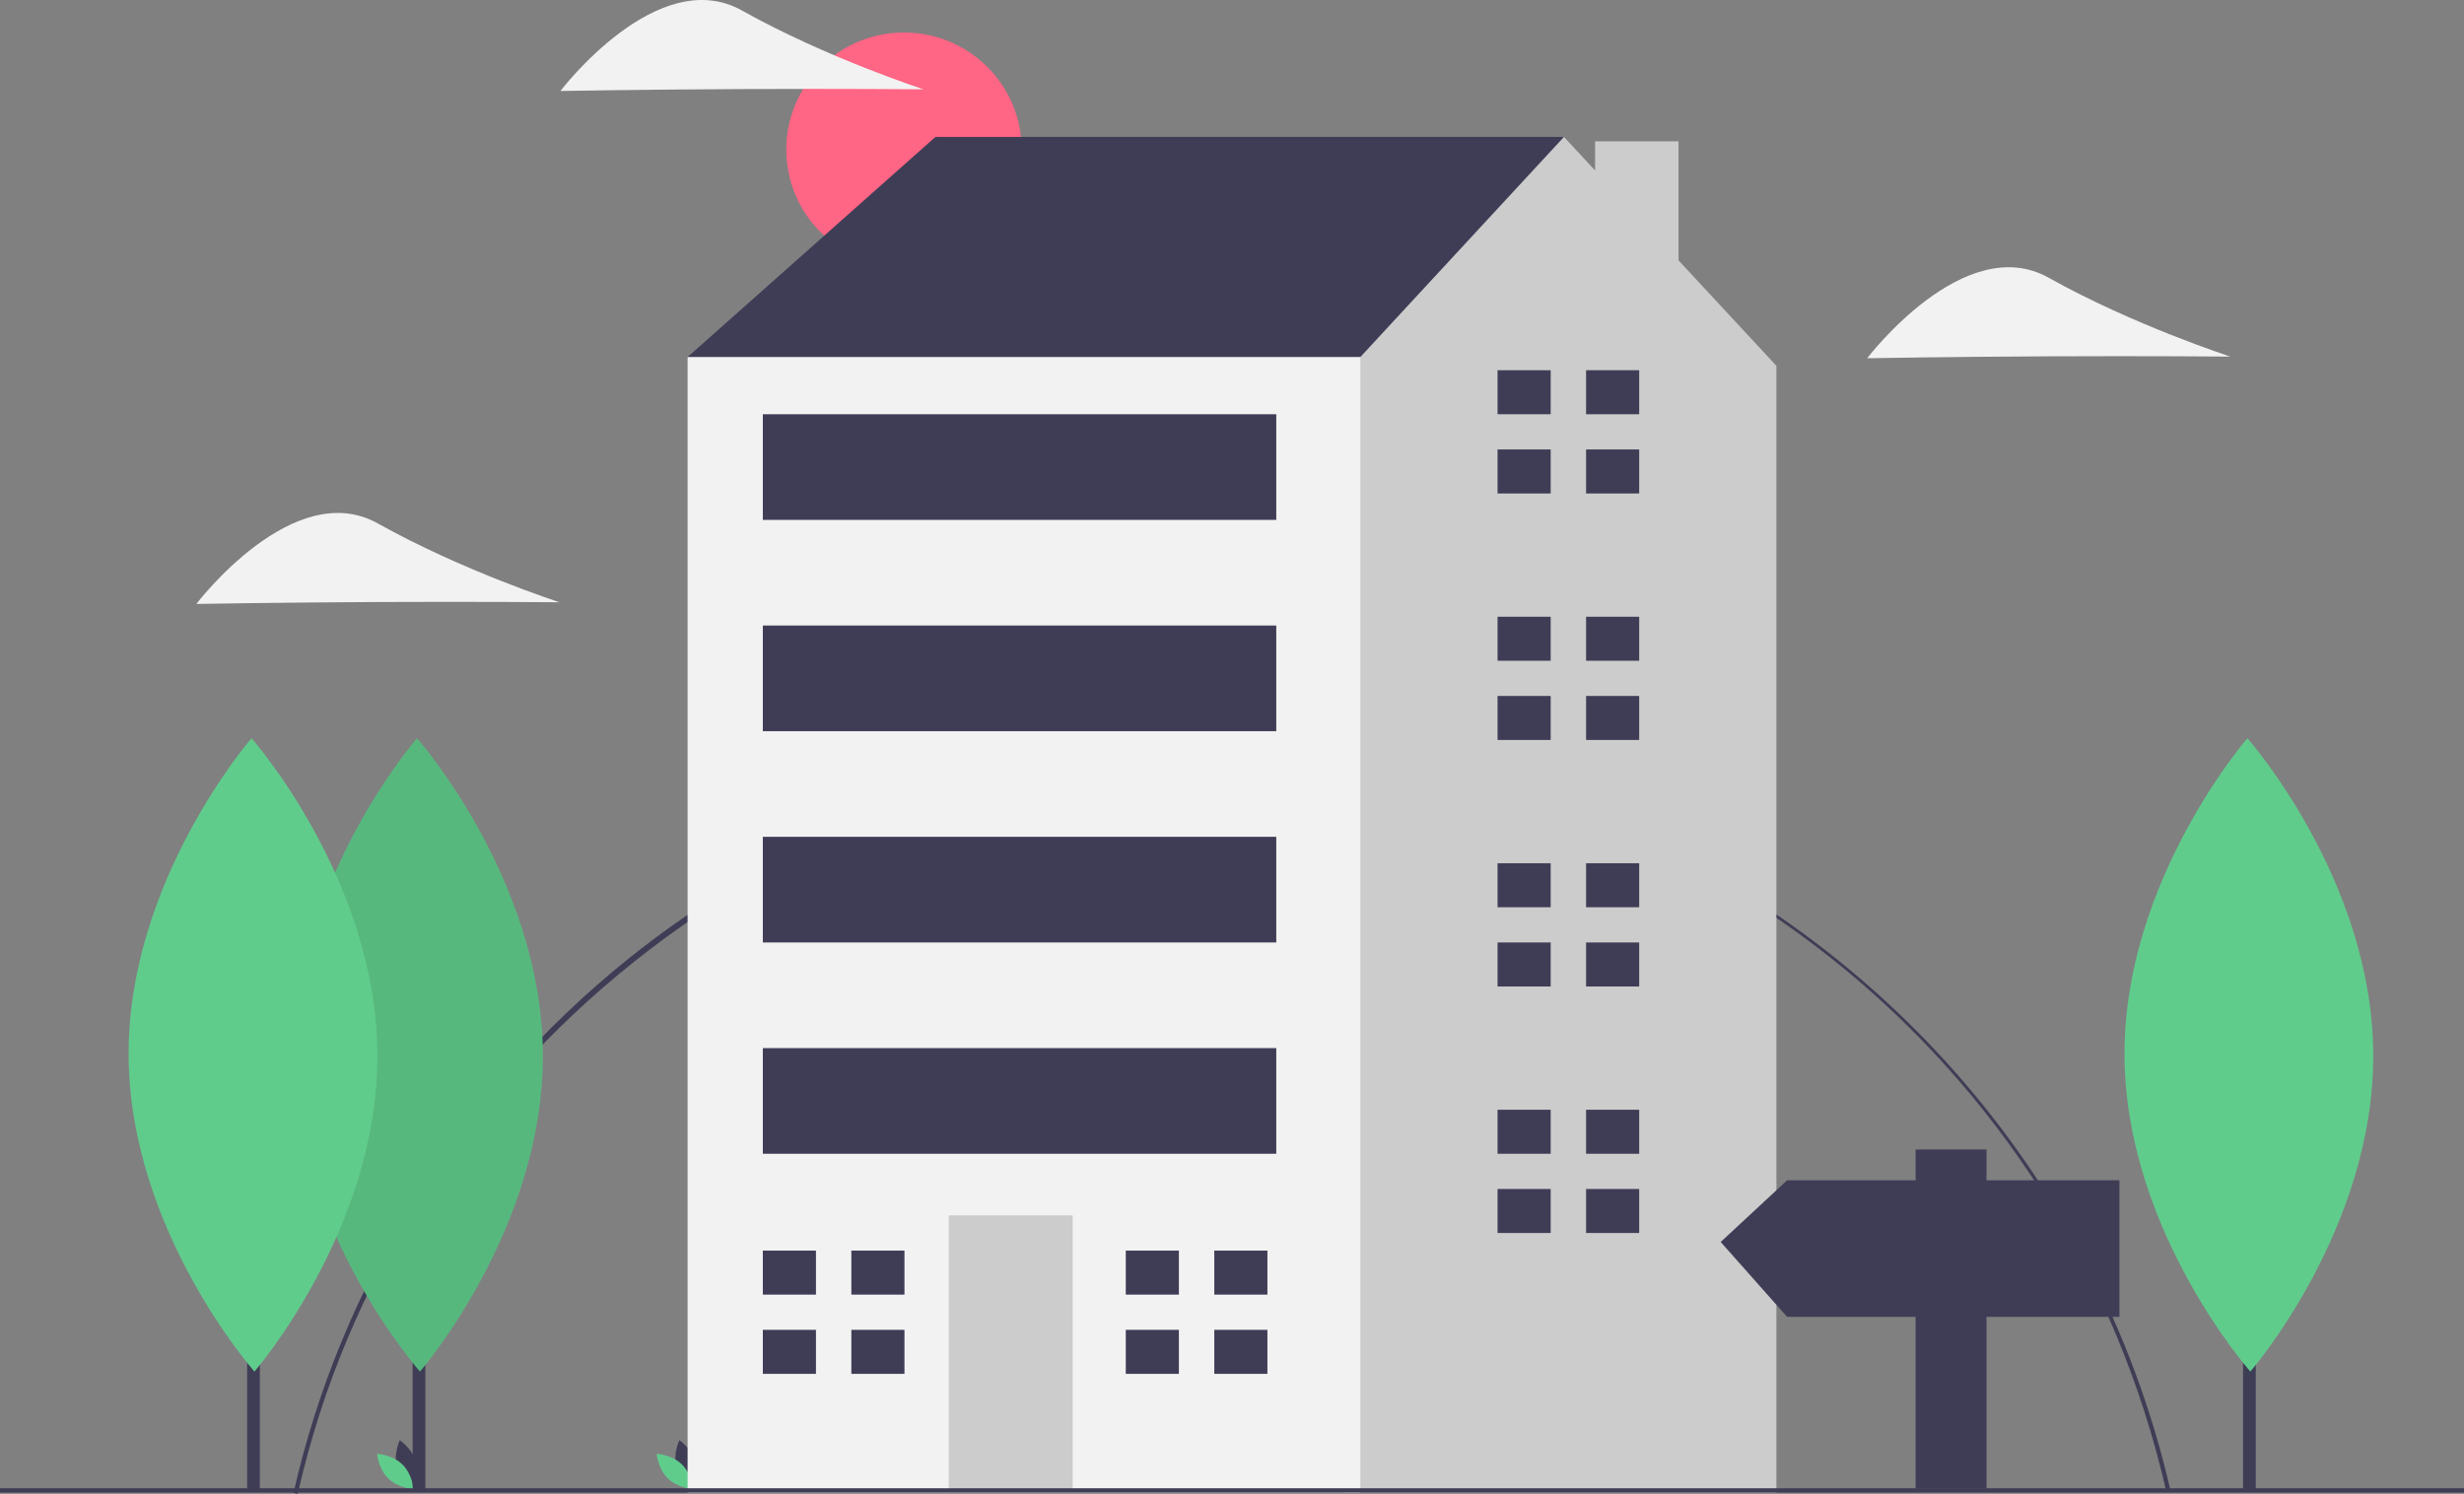 <?xml version="1.0" encoding="UTF-8"?> <svg xmlns="http://www.w3.org/2000/svg" width="221" height="134" viewBox="0 0 221 134" fill="none"><rect x="0" y="0" width="221" height="134" fill="#808080" stroke="none"/><g clip-path="url(#clip0)"><path d="M26.706 134L26.327 133.915C30.556 115.21 41.183 98.224 56.251 86.087C67.643 76.924 81.191 70.797 95.621 68.28C110.052 65.764 124.888 66.942 138.734 71.703C152.58 76.465 164.98 84.653 174.766 95.496C184.553 106.34 191.403 119.483 194.673 133.687L194.294 133.773C185.343 94.679 150.896 67.376 110.526 67.376C70.685 67.376 35.434 95.395 26.706 134Z" fill="#3F3D56"></path><path d="M81.079 23.919C86.909 23.919 91.636 19.217 91.636 13.418C91.636 7.618 86.909 2.917 81.079 2.917C75.248 2.917 70.522 7.618 70.522 13.418C70.522 19.217 75.248 23.919 81.079 23.919Z" fill="#FF6584"></path><path d="M35.596 131.615C35.925 132.825 37.053 133.575 37.053 133.575C37.053 133.575 37.647 132.362 37.317 131.151C36.988 129.941 35.86 129.191 35.86 129.191C35.86 129.191 35.266 130.404 35.596 131.615Z" fill="#3F3D56"></path><path d="M36.079 131.354C36.983 132.229 37.093 133.574 37.093 133.574C37.093 133.574 35.739 133.5 34.835 132.626C33.932 131.751 33.821 130.406 33.821 130.406C33.821 130.406 35.176 130.48 36.079 131.354Z" fill="#60CC8C"></path><path d="M60.669 131.615C60.998 132.825 62.126 133.575 62.126 133.575C62.126 133.575 62.72 132.362 62.391 131.151C62.062 129.941 60.934 129.191 60.934 129.191C60.934 129.191 60.34 130.404 60.669 131.615Z" fill="#3F3D56"></path><path d="M61.153 131.354C62.056 132.229 62.167 133.574 62.167 133.574C62.167 133.574 60.812 133.5 59.909 132.626C59.005 131.751 58.895 130.406 58.895 130.406C58.895 130.406 60.249 130.48 61.153 131.354Z" fill="#60CC8C"></path><path d="M65.641 35.184L61.671 32.025L83.902 12.282H140.274V29.656L103.751 54.137L65.641 35.184Z" fill="#3F3D56"></path><path d="M150.551 23.357V12.677H143.067V15.292L140.274 12.282L122.012 32.025L114.867 36.763L103.787 117.279L120.496 133.898H159.329V32.815L150.551 23.357Z" fill="#CCCCCC"></path><path d="M122.013 32.025H61.671V133.898H122.013V32.025Z" fill="#F2F2F2"></path><path d="M96.209 109.022H85.093V133.898H96.209V109.022Z" fill="#CCCCCC"></path><path d="M73.184 116.129V112.181H68.42V116.129H72.787H73.184Z" fill="#3F3D56"></path><path d="M72.787 119.288H68.42V123.237H73.184V119.288H72.787Z" fill="#3F3D56"></path><path d="M81.123 112.181H76.359V116.129H81.123V112.181Z" fill="#3F3D56"></path><path d="M81.123 119.288H76.359V123.237H81.123V119.288Z" fill="#3F3D56"></path><path d="M105.736 116.129V112.181H100.973V116.129H105.339H105.736Z" fill="#3F3D56"></path><path d="M105.339 119.288H100.973V123.237H105.736V119.288H105.339Z" fill="#3F3D56"></path><path d="M113.676 112.181H108.912V116.129H113.676V112.181Z" fill="#3F3D56"></path><path d="M113.676 119.288H108.912V123.237H113.676V119.288Z" fill="#3F3D56"></path><path d="M139.083 37.158V33.21H134.319V37.158H138.686H139.083Z" fill="#3F3D56"></path><path d="M138.686 40.317H134.319V44.266H139.083V40.317H138.686Z" fill="#3F3D56"></path><path d="M147.022 33.209H142.258V37.158H147.022V33.209Z" fill="#3F3D56"></path><path d="M147.022 40.317H142.258V44.266H147.022V40.317Z" fill="#3F3D56"></path><path d="M139.083 59.27V55.322H134.319V59.27H138.686H139.083Z" fill="#3F3D56"></path><path d="M138.686 62.429H134.319V66.377H139.083V62.429H138.686Z" fill="#3F3D56"></path><path d="M147.022 55.322H142.258V59.27H147.022V55.322Z" fill="#3F3D56"></path><path d="M147.022 62.429H142.258V66.377H147.022V62.429Z" fill="#3F3D56"></path><path d="M139.083 81.382V77.434H134.319V81.382H138.686H139.083Z" fill="#3F3D56"></path><path d="M138.686 84.541H134.319V88.49H139.083V84.541H138.686Z" fill="#3F3D56"></path><path d="M147.022 77.434H142.258V81.382H147.022V77.434Z" fill="#3F3D56"></path><path d="M147.022 84.541H142.258V88.49H147.022V84.541Z" fill="#3F3D56"></path><path d="M139.083 103.494V99.546H134.319V103.494H138.686H139.083Z" fill="#3F3D56"></path><path d="M138.686 106.653H134.319V110.602H139.083V106.653H138.686Z" fill="#3F3D56"></path><path d="M147.022 99.546H142.258V103.494H147.022V99.546Z" fill="#3F3D56"></path><path d="M147.022 106.653H142.258V110.602H147.022V106.653Z" fill="#3F3D56"></path><path d="M114.47 37.158H68.42V46.635H114.47V37.158Z" fill="#3F3D56"></path><path d="M114.47 56.111H68.42V65.588H114.47V56.111Z" fill="#3F3D56"></path><path d="M114.47 75.064H68.42V84.541H114.47V75.064Z" fill="#3F3D56"></path><path d="M114.47 94.018H68.42V103.494H114.47V94.018Z" fill="#3F3D56"></path><path d="M221 133.501H0V133.887H221V133.501Z" fill="#3F3D56"></path><path d="M38.151 88.858H37.009V133.721H38.151V88.858Z" fill="#3F3D56"></path><path d="M48.689 94.575C48.762 110.263 37.666 123.031 37.666 123.031C37.666 123.031 26.451 110.365 26.379 94.677C26.306 78.99 37.403 66.221 37.403 66.221C37.403 66.221 48.617 78.888 48.689 94.575Z" fill="#60CC8C"></path><path opacity="0.1" d="M48.689 94.575C48.762 110.263 37.666 123.031 37.666 123.031C37.666 123.031 26.451 110.365 26.379 94.677C26.306 78.99 37.403 66.221 37.403 66.221C37.403 66.221 48.617 78.888 48.689 94.575Z" fill="black"></path><path d="M23.306 88.858H22.165V133.721H23.306V88.858Z" fill="#3F3D56"></path><path d="M33.845 94.575C33.917 110.263 22.821 123.031 22.821 123.031C22.821 123.031 11.607 110.365 11.534 94.677C11.461 78.99 22.558 66.221 22.558 66.221C22.558 66.221 33.772 78.888 33.845 94.575Z" fill="#60CC8C"></path><path d="M183.789 31.962C174.794 32.003 167.472 32.135 167.472 32.135C167.472 32.135 176.175 20.669 183.756 24.917C191.337 29.165 200.046 31.986 200.046 31.986C200.046 31.986 192.783 31.92 183.789 31.962Z" fill="#F2F2F2"></path><path d="M33.928 54.001C24.933 54.042 17.612 54.175 17.612 54.175C17.612 54.175 26.314 42.709 33.895 46.957C41.477 51.205 50.185 54.025 50.185 54.025C50.185 54.025 42.923 53.96 33.928 54.001Z" fill="#F2F2F2"></path><path d="M66.583 7.989C57.588 8.03 50.267 8.162 50.267 8.162C50.267 8.162 58.969 -3.304 66.55 0.944C74.131 5.192 82.84 8.013 82.84 8.013C82.84 8.013 75.578 7.947 66.583 7.989Z" fill="#F2F2F2"></path><path d="M202.323 88.858H201.181V133.721H202.323V88.858Z" fill="#3F3D56"></path><path d="M212.861 94.575C212.933 110.263 201.837 123.031 201.837 123.031C201.837 123.031 190.623 110.365 190.55 94.677C190.477 78.99 201.574 66.221 201.574 66.221C201.574 66.221 212.788 78.888 212.861 94.575Z" fill="#60CC8C"></path><path d="M160.291 105.874H171.815V103.107H178.174V105.874H190.095V118.127H178.174V133.541H171.815V118.127H160.291L154.331 111.407L160.291 105.874Z" fill="#3F3D56"></path></g><defs><clipPath id="clip0"><rect width="221" height="134" fill="white"></rect></clipPath></defs></svg> 